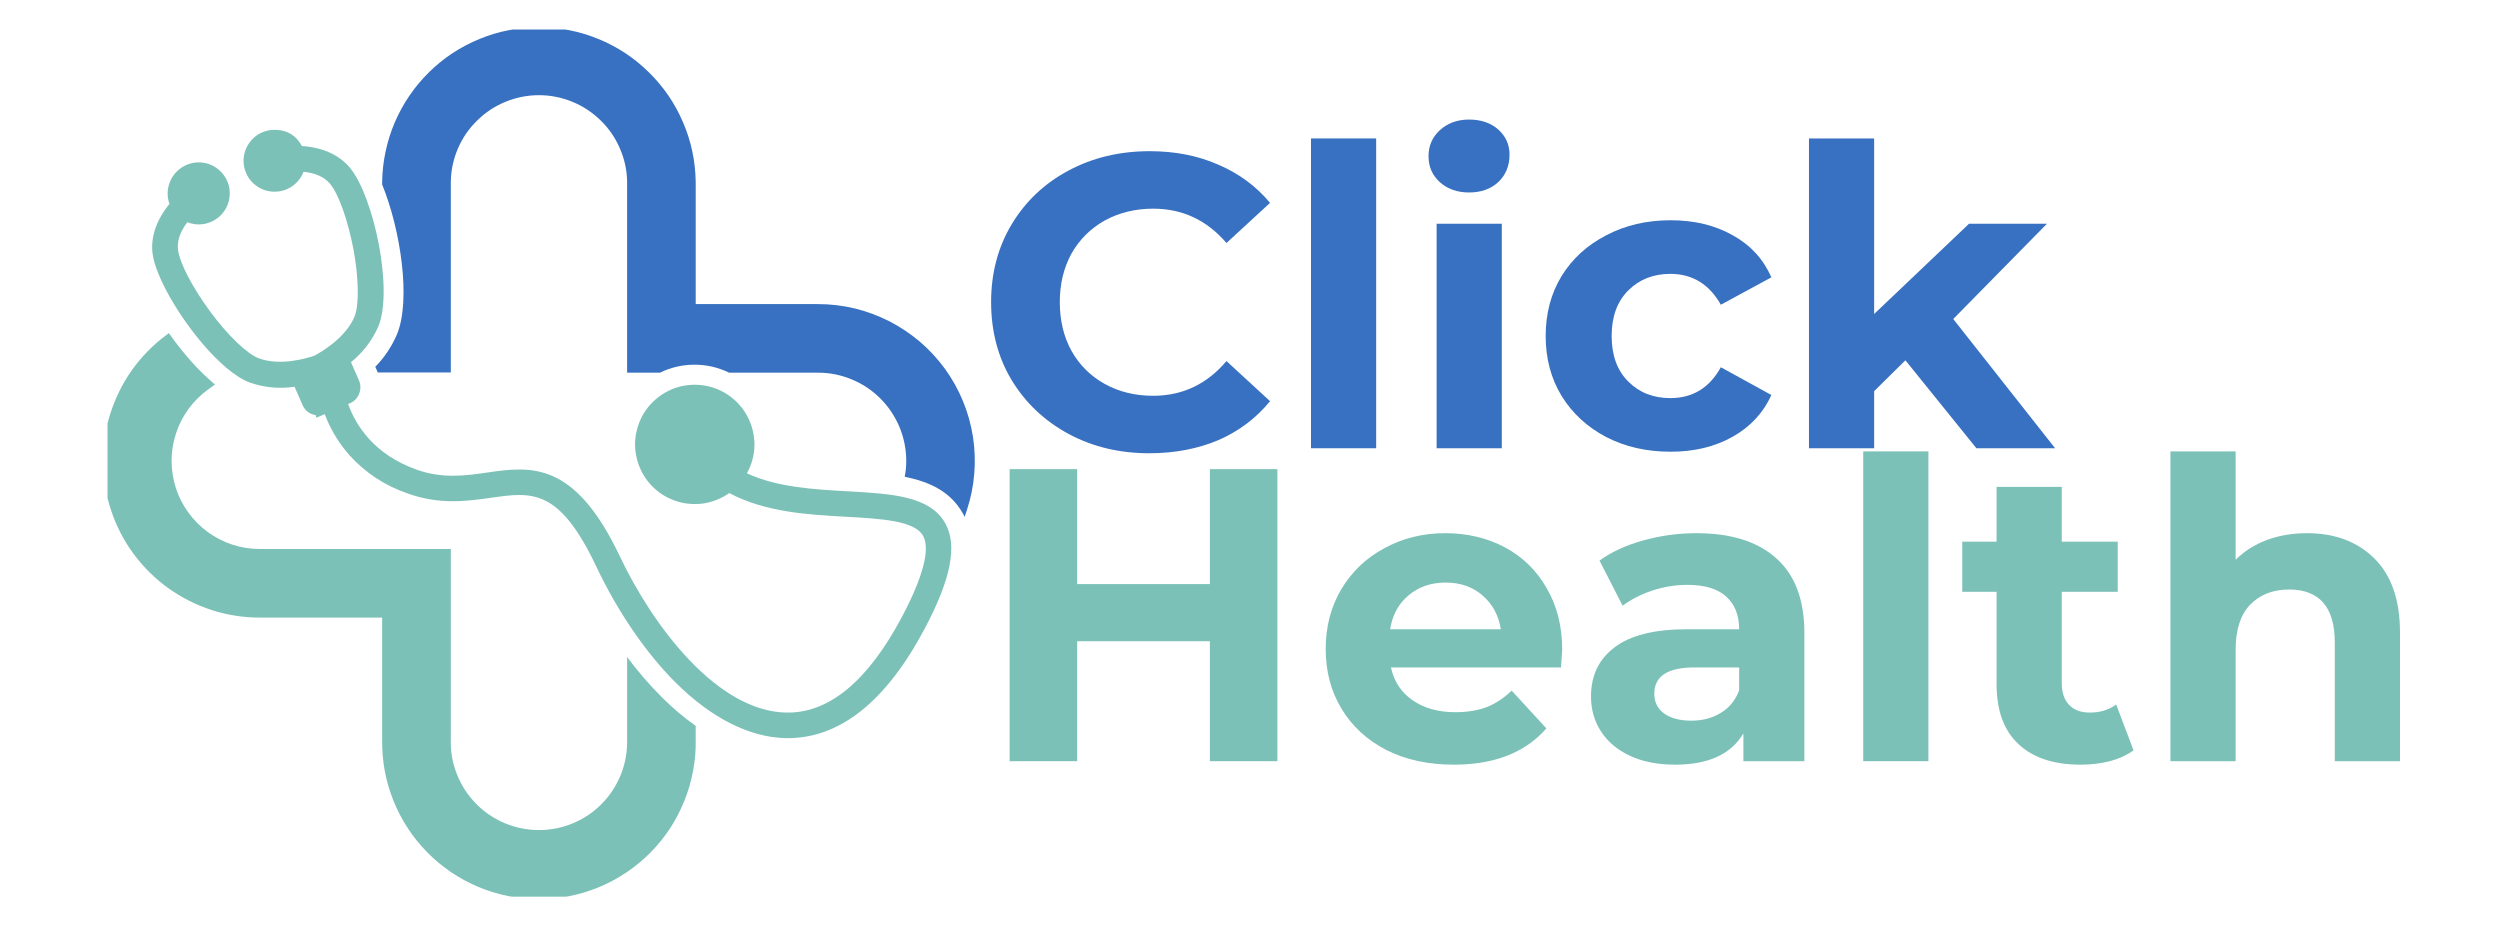 <svg xmlns="http://www.w3.org/2000/svg" xmlns:xlink="http://www.w3.org/1999/xlink" width="135" zoomAndPan="magnify" viewBox="0 0 101.25 38.25" height="51" preserveAspectRatio="xMidYMid meet" version="1.0"><defs><g/><clipPath id="ed01922828"><path d="M 4.355 13 L 29 13 L 29 36.316 L 4.355 36.316 Z M 4.355 13 " clip-rule="nonzero"/></clipPath><clipPath id="2c9adb1acf"><path d="M 15 1.195 L 39.48 1.195 L 39.48 21 L 15 21 Z M 15 1.195 " clip-rule="nonzero"/></clipPath></defs><g clip-path="url(#ed01922828)"><path fill="#7bc1b7" d="M 26.809 28.242 C 26.297 27.73 25.828 27.188 25.398 26.609 L 25.398 29.973 C 25.406 30.453 25.324 30.918 25.148 31.363 C 24.969 31.809 24.715 32.203 24.379 32.547 C 24.043 32.891 23.652 33.152 23.211 33.34 C 22.77 33.523 22.309 33.617 21.828 33.617 C 21.348 33.617 20.887 33.523 20.445 33.34 C 20 33.152 19.613 32.891 19.277 32.547 C 18.941 32.203 18.684 31.809 18.508 31.363 C 18.328 30.918 18.246 30.453 18.258 29.973 L 18.258 22.234 L 10.52 22.234 C 10.141 22.234 9.773 22.176 9.414 22.059 C 9.055 21.941 8.723 21.773 8.418 21.551 C 8.113 21.328 7.848 21.062 7.629 20.758 C 7.406 20.453 7.238 20.121 7.121 19.762 C 7.004 19.398 6.949 19.031 6.949 18.652 C 6.949 18.277 7.012 17.906 7.129 17.551 C 7.246 17.191 7.418 16.859 7.641 16.555 C 7.863 16.25 8.129 15.988 8.438 15.766 L 8.707 15.574 C 8.359 15.281 8.035 14.965 7.734 14.625 C 7.414 14.262 7.117 13.887 6.84 13.492 L 6.707 13.59 C 6.176 13.988 5.719 14.461 5.332 15.004 C 4.949 15.551 4.66 16.141 4.461 16.773 C 4.262 17.41 4.168 18.062 4.172 18.727 C 4.18 19.395 4.289 20.043 4.5 20.672 C 4.711 21.305 5.012 21.891 5.406 22.426 C 5.801 22.961 6.27 23.426 6.809 23.816 C 7.352 24.203 7.938 24.5 8.57 24.707 C 9.203 24.91 9.855 25.012 10.52 25.012 L 15.477 25.012 L 15.477 29.969 C 15.473 30.391 15.508 30.805 15.582 31.219 C 15.66 31.633 15.777 32.035 15.934 32.426 C 16.09 32.816 16.285 33.191 16.516 33.543 C 16.746 33.895 17.008 34.219 17.305 34.52 C 17.598 34.82 17.922 35.086 18.27 35.324 C 18.617 35.559 18.988 35.758 19.375 35.922 C 19.762 36.082 20.164 36.207 20.578 36.289 C 20.988 36.371 21.406 36.414 21.828 36.414 C 22.25 36.414 22.664 36.371 23.078 36.289 C 23.492 36.207 23.891 36.082 24.277 35.922 C 24.668 35.758 25.035 35.559 25.383 35.324 C 25.734 35.086 26.055 34.82 26.352 34.52 C 26.645 34.219 26.91 33.895 27.141 33.543 C 27.371 33.191 27.562 32.816 27.719 32.426 C 27.879 32.035 27.992 31.633 28.07 31.219 C 28.148 30.805 28.184 30.391 28.176 29.969 L 28.176 29.398 C 27.688 29.051 27.23 28.664 26.809 28.242 Z M 26.809 28.242 " fill-opacity="1" fill-rule="nonzero"/></g><g clip-path="url(#2c9adb1acf)"><path fill="#3871c1" d="M 16.078 13.539 C 15.867 14.031 15.574 14.473 15.199 14.855 L 15.293 15.066 L 15.293 15.086 L 18.258 15.086 L 18.258 7.355 C 18.266 6.891 18.363 6.441 18.547 6.012 C 18.734 5.582 18.992 5.203 19.328 4.879 C 19.66 4.551 20.043 4.297 20.477 4.121 C 20.91 3.945 21.359 3.855 21.828 3.855 C 22.293 3.855 22.746 3.945 23.176 4.121 C 23.609 4.297 23.992 4.551 24.328 4.879 C 24.66 5.203 24.922 5.582 25.105 6.012 C 25.293 6.441 25.391 6.891 25.398 7.355 L 25.398 15.094 L 26.727 15.094 C 27.168 14.879 27.637 14.77 28.129 14.77 C 28.621 14.77 29.086 14.879 29.531 15.094 L 33.133 15.094 C 33.605 15.094 34.059 15.184 34.496 15.367 C 34.934 15.547 35.32 15.805 35.656 16.141 C 35.988 16.473 36.246 16.859 36.43 17.297 C 36.609 17.734 36.703 18.191 36.703 18.664 C 36.703 18.879 36.684 19.098 36.641 19.309 C 37.648 19.512 38.496 19.906 38.992 20.789 C 39.02 20.836 39.043 20.883 39.066 20.938 L 39.16 20.656 C 39.316 20.18 39.418 19.691 39.457 19.188 C 39.5 18.688 39.48 18.191 39.406 17.695 C 39.328 17.199 39.195 16.719 39.004 16.254 C 38.812 15.789 38.57 15.352 38.277 14.945 C 37.98 14.539 37.645 14.172 37.262 13.844 C 36.879 13.52 36.465 13.242 36.02 13.012 C 35.57 12.785 35.105 12.609 34.617 12.492 C 34.129 12.375 33.633 12.316 33.129 12.316 L 28.176 12.316 L 28.176 7.355 C 28.168 6.945 28.125 6.535 28.039 6.133 C 27.953 5.727 27.828 5.336 27.664 4.957 C 27.504 4.578 27.305 4.215 27.074 3.875 C 26.84 3.535 26.578 3.219 26.281 2.93 C 25.988 2.641 25.668 2.379 25.324 2.152 C 24.98 1.926 24.617 1.734 24.234 1.578 C 23.852 1.422 23.461 1.301 23.055 1.223 C 22.648 1.145 22.238 1.102 21.828 1.102 C 21.414 1.102 21.004 1.145 20.602 1.223 C 20.195 1.301 19.801 1.422 19.418 1.578 C 19.039 1.734 18.676 1.926 18.328 2.152 C 17.984 2.379 17.664 2.641 17.371 2.93 C 17.078 3.219 16.812 3.535 16.582 3.875 C 16.348 4.215 16.152 4.578 15.988 4.957 C 15.828 5.336 15.703 5.727 15.617 6.133 C 15.531 6.535 15.484 6.945 15.477 7.355 L 15.477 7.473 C 16.223 9.293 16.652 12.148 16.078 13.539 Z M 16.078 13.539 " fill-opacity="1" fill-rule="nonzero"/></g><path fill="#7bc1b7" d="M 6.18 10.281 C 6.305 11.195 7.234 12.828 8.348 14.086 C 8.805 14.598 9.484 15.262 10.125 15.496 C 10.715 15.699 11.316 15.754 11.93 15.664 L 12.25 16.395 C 12.352 16.633 12.531 16.77 12.785 16.812 L 12.816 16.918 L 13.152 16.773 C 13.188 16.867 13.223 16.953 13.258 17.035 C 13.484 17.547 13.781 18.012 14.148 18.43 C 14.801 19.152 15.586 19.668 16.508 19.984 C 17.812 20.453 18.914 20.297 19.883 20.16 C 21.547 19.922 22.645 19.766 24.152 22.949 C 25.023 24.789 26.172 26.461 27.383 27.664 C 28.824 29.09 30.352 29.855 31.805 29.895 C 33.965 29.938 35.863 28.453 37.445 25.469 C 38.52 23.445 38.785 22.082 38.281 21.191 C 37.66 20.086 36.125 20 34.348 19.898 C 32.992 19.824 31.461 19.738 30.25 19.168 C 30.348 18.996 30.418 18.812 30.473 18.625 C 30.523 18.434 30.551 18.242 30.555 18.043 C 30.559 17.848 30.535 17.652 30.492 17.461 C 30.449 17.27 30.383 17.086 30.293 16.91 C 30.207 16.734 30.098 16.57 29.969 16.422 C 29.84 16.273 29.695 16.141 29.535 16.027 C 29.375 15.914 29.203 15.82 29.02 15.75 C 28.836 15.676 28.648 15.629 28.453 15.602 C 28.258 15.578 28.062 15.574 27.867 15.598 C 27.672 15.617 27.48 15.664 27.297 15.73 C 27.113 15.801 26.938 15.891 26.777 16 C 26.613 16.113 26.469 16.242 26.336 16.387 C 26.203 16.535 26.094 16.695 26 16.867 C 25.91 17.043 25.84 17.227 25.793 17.414 C 25.746 17.605 25.719 17.801 25.719 17.996 C 25.719 18.195 25.746 18.387 25.793 18.578 C 25.84 18.77 25.91 18.953 26 19.125 C 26.094 19.301 26.203 19.461 26.336 19.609 C 26.465 19.754 26.613 19.883 26.773 19.996 C 26.938 20.105 27.113 20.195 27.297 20.262 C 27.48 20.332 27.672 20.379 27.867 20.398 C 28.062 20.422 28.258 20.418 28.453 20.395 C 28.648 20.367 28.836 20.32 29.02 20.246 C 29.203 20.176 29.375 20.082 29.535 19.969 C 30.996 20.746 32.742 20.848 34.293 20.93 C 35.707 21.012 37.039 21.086 37.383 21.699 C 37.594 22.066 37.613 22.934 36.531 24.98 C 35.145 27.594 33.559 28.902 31.828 28.859 C 29.051 28.797 26.461 25.398 25.094 22.512 C 23.254 18.633 21.465 18.891 19.734 19.137 C 18.844 19.266 17.922 19.398 16.859 19.016 C 15.172 18.41 14.426 17.266 14.098 16.363 L 14.172 16.332 C 14.352 16.254 14.477 16.121 14.547 15.941 C 14.617 15.758 14.613 15.578 14.535 15.398 L 14.215 14.668 C 14.699 14.277 15.066 13.797 15.32 13.23 C 15.938 11.746 15.141 7.965 14.172 6.793 C 13.734 6.27 13.066 5.969 12.227 5.914 C 11.988 5.477 11.617 5.254 11.117 5.258 C 10.906 5.258 10.707 5.309 10.52 5.406 C 10.336 5.508 10.184 5.648 10.07 5.824 C 9.953 6 9.887 6.195 9.867 6.406 C 9.852 6.617 9.883 6.816 9.969 7.012 C 10.07 7.246 10.23 7.43 10.445 7.566 C 10.66 7.703 10.895 7.77 11.148 7.762 C 11.402 7.758 11.637 7.68 11.844 7.535 C 12.051 7.387 12.203 7.195 12.293 6.957 C 12.762 7.004 13.117 7.16 13.348 7.422 L 13.371 7.449 C 13.715 7.859 14.09 8.922 14.312 10.082 C 14.531 11.242 14.551 12.355 14.359 12.82 C 14.008 13.668 13.043 14.238 12.742 14.402 C 12.418 14.516 11.348 14.832 10.484 14.512 C 10.012 14.34 9.219 13.578 8.508 12.613 C 7.797 11.645 7.281 10.664 7.211 10.125 C 7.164 9.77 7.289 9.395 7.586 9 C 7.781 9.078 7.98 9.105 8.191 9.082 C 8.398 9.059 8.59 8.984 8.762 8.867 C 8.938 8.746 9.07 8.594 9.168 8.406 C 9.262 8.223 9.309 8.023 9.305 7.812 C 9.305 7.602 9.25 7.406 9.148 7.223 C 9.047 7.039 8.906 6.891 8.73 6.777 C 8.555 6.66 8.359 6.598 8.152 6.578 C 7.941 6.562 7.742 6.598 7.547 6.68 C 7.402 6.746 7.273 6.832 7.16 6.945 C 7.047 7.059 6.957 7.188 6.895 7.336 C 6.832 7.48 6.797 7.633 6.789 7.793 C 6.785 7.953 6.809 8.109 6.863 8.258 C 6.328 8.914 6.094 9.609 6.18 10.281 Z M 6.18 10.281 " fill-opacity="1" fill-rule="nonzero"/><g fill="#3871c1" fill-opacity="1"><g transform="translate(39.484, 18.154)"><g><path d="M 7.062 0.203 C 5.863 0.203 4.773 -0.055 3.797 -0.578 C 2.816 -1.109 2.047 -1.836 1.484 -2.766 C 0.93 -3.691 0.656 -4.742 0.656 -5.922 C 0.656 -7.086 0.93 -8.133 1.484 -9.062 C 2.047 -10 2.816 -10.727 3.797 -11.25 C 4.773 -11.77 5.867 -12.031 7.078 -12.031 C 8.109 -12.031 9.035 -11.848 9.859 -11.484 C 10.691 -11.129 11.391 -10.613 11.953 -9.938 L 10.188 -8.312 C 9.395 -9.238 8.406 -9.703 7.219 -9.703 C 6.488 -9.703 5.832 -9.539 5.25 -9.219 C 4.676 -8.895 4.227 -8.445 3.906 -7.875 C 3.594 -7.301 3.438 -6.648 3.438 -5.922 C 3.438 -5.18 3.594 -4.523 3.906 -3.953 C 4.227 -3.379 4.676 -2.93 5.25 -2.609 C 5.832 -2.285 6.488 -2.125 7.219 -2.125 C 8.406 -2.125 9.395 -2.594 10.188 -3.531 L 11.953 -1.906 C 11.391 -1.219 10.691 -0.691 9.859 -0.328 C 9.023 0.023 8.094 0.203 7.062 0.203 Z M 7.062 0.203 "/></g></g></g><g fill="#3871c1" fill-opacity="1"><g transform="translate(51.876, 18.154)"><g><path d="M 1.219 -12.547 L 3.859 -12.547 L 3.859 0 L 1.219 0 Z M 1.219 -12.547 "/></g></g></g><g fill="#3871c1" fill-opacity="1"><g transform="translate(56.964, 18.154)"><g><path d="M 1.219 -9.094 L 3.859 -9.094 L 3.859 0 L 1.219 0 Z M 2.531 -10.359 C 2.051 -10.359 1.656 -10.5 1.344 -10.781 C 1.039 -11.062 0.891 -11.41 0.891 -11.828 C 0.891 -12.242 1.039 -12.594 1.344 -12.875 C 1.656 -13.164 2.051 -13.312 2.531 -13.312 C 3.02 -13.312 3.414 -13.176 3.719 -12.906 C 4.02 -12.633 4.172 -12.297 4.172 -11.891 C 4.172 -11.441 4.02 -11.07 3.719 -10.781 C 3.414 -10.5 3.02 -10.359 2.531 -10.359 Z M 2.531 -10.359 "/></g></g></g><g fill="#3871c1" fill-opacity="1"><g transform="translate(62.053, 18.154)"><g><path d="M 5.609 0.141 C 4.641 0.141 3.77 -0.055 3 -0.453 C 2.227 -0.859 1.625 -1.414 1.188 -2.125 C 0.758 -2.832 0.547 -3.641 0.547 -4.547 C 0.547 -5.453 0.758 -6.258 1.188 -6.969 C 1.625 -7.676 2.227 -8.227 3 -8.625 C 3.77 -9.031 4.641 -9.234 5.609 -9.234 C 6.566 -9.234 7.406 -9.031 8.125 -8.625 C 8.844 -8.227 9.363 -7.66 9.688 -6.922 L 7.641 -5.812 C 7.172 -6.645 6.488 -7.062 5.594 -7.062 C 4.906 -7.062 4.336 -6.836 3.891 -6.391 C 3.441 -5.941 3.219 -5.328 3.219 -4.547 C 3.219 -3.766 3.441 -3.148 3.891 -2.703 C 4.336 -2.254 4.906 -2.031 5.594 -2.031 C 6.5 -2.031 7.18 -2.445 7.641 -3.281 L 9.688 -2.156 C 9.363 -1.438 8.844 -0.875 8.125 -0.469 C 7.406 -0.062 6.566 0.141 5.609 0.141 Z M 5.609 0.141 "/></g></g></g><g fill="#3871c1" fill-opacity="1"><g transform="translate(72.044, 18.154)"><g><path d="M 5.125 -3.562 L 3.859 -2.312 L 3.859 0 L 1.219 0 L 1.219 -12.547 L 3.859 -12.547 L 3.859 -5.438 L 7.703 -9.094 L 10.859 -9.094 L 7.062 -5.234 L 11.188 0 L 8 0 Z M 5.125 -3.562 "/></g></g></g><g fill="#7bc1b7" fill-opacity="1"><g transform="translate(39.484, 30.828)"><g><path d="M 12.25 -11.828 L 12.25 0 L 9.516 0 L 9.516 -4.859 L 4.141 -4.859 L 4.141 0 L 1.406 0 L 1.406 -11.828 L 4.141 -11.828 L 4.141 -7.172 L 9.516 -7.172 L 9.516 -11.828 Z M 12.25 -11.828 "/></g></g></g><g fill="#7bc1b7" fill-opacity="1"><g transform="translate(53.144, 30.828)"><g><path d="M 10.125 -4.516 C 10.125 -4.484 10.109 -4.242 10.078 -3.797 L 3.188 -3.797 C 3.312 -3.234 3.602 -2.789 4.062 -2.469 C 4.531 -2.145 5.109 -1.984 5.797 -1.984 C 6.273 -1.984 6.695 -2.051 7.062 -2.188 C 7.426 -2.332 7.766 -2.555 8.078 -2.859 L 9.484 -1.328 C 8.629 -0.348 7.379 0.141 5.734 0.141 C 4.703 0.141 3.789 -0.055 3 -0.453 C 2.219 -0.859 1.613 -1.414 1.188 -2.125 C 0.758 -2.832 0.547 -3.641 0.547 -4.547 C 0.547 -5.441 0.754 -6.242 1.172 -6.953 C 1.598 -7.672 2.18 -8.227 2.922 -8.625 C 3.66 -9.031 4.484 -9.234 5.391 -9.234 C 6.285 -9.234 7.094 -9.039 7.812 -8.656 C 8.531 -8.27 9.094 -7.719 9.5 -7 C 9.914 -6.289 10.125 -5.461 10.125 -4.516 Z M 5.406 -7.234 C 4.812 -7.234 4.312 -7.062 3.906 -6.719 C 3.5 -6.383 3.25 -5.926 3.156 -5.344 L 7.641 -5.344 C 7.547 -5.914 7.297 -6.375 6.891 -6.719 C 6.492 -7.062 6 -7.234 5.406 -7.234 Z M 5.406 -7.234 "/></g></g></g><g fill="#7bc1b7" fill-opacity="1"><g transform="translate(63.811, 30.828)"><g><path d="M 4.891 -9.234 C 6.297 -9.234 7.375 -8.895 8.125 -8.219 C 8.883 -7.551 9.266 -6.539 9.266 -5.188 L 9.266 0 L 6.797 0 L 6.797 -1.125 C 6.297 -0.281 5.375 0.141 4.031 0.141 C 3.32 0.141 2.711 0.02 2.203 -0.219 C 1.691 -0.457 1.301 -0.785 1.031 -1.203 C 0.758 -1.617 0.625 -2.094 0.625 -2.625 C 0.625 -3.469 0.941 -4.129 1.578 -4.609 C 2.211 -5.098 3.195 -5.344 4.531 -5.344 L 6.625 -5.344 C 6.625 -5.914 6.445 -6.359 6.094 -6.672 C 5.75 -6.984 5.227 -7.141 4.531 -7.141 C 4.039 -7.141 3.562 -7.062 3.094 -6.906 C 2.633 -6.75 2.238 -6.547 1.906 -6.297 L 0.969 -8.125 C 1.457 -8.477 2.047 -8.75 2.734 -8.938 C 3.43 -9.133 4.148 -9.234 4.891 -9.234 Z M 4.688 -1.641 C 5.133 -1.641 5.531 -1.742 5.875 -1.953 C 6.227 -2.16 6.477 -2.469 6.625 -2.875 L 6.625 -3.797 L 4.812 -3.797 C 3.727 -3.797 3.188 -3.441 3.188 -2.734 C 3.188 -2.398 3.316 -2.133 3.578 -1.938 C 3.848 -1.738 4.219 -1.641 4.688 -1.641 Z M 4.688 -1.641 "/></g></g></g><g fill="#7bc1b7" fill-opacity="1"><g transform="translate(74.242, 30.828)"><g><path d="M 1.219 -12.547 L 3.859 -12.547 L 3.859 0 L 1.219 0 Z M 1.219 -12.547 "/></g></g></g><g fill="#7bc1b7" fill-opacity="1"><g transform="translate(79.33, 30.828)"><g><path d="M 7.078 -0.438 C 6.816 -0.25 6.5 -0.102 6.125 0 C 5.75 0.094 5.352 0.141 4.938 0.141 C 3.852 0.141 3.016 -0.133 2.422 -0.688 C 1.828 -1.238 1.531 -2.051 1.531 -3.125 L 1.531 -6.859 L 0.141 -6.859 L 0.141 -8.891 L 1.531 -8.891 L 1.531 -11.109 L 4.172 -11.109 L 4.172 -8.891 L 6.438 -8.891 L 6.438 -6.859 L 4.172 -6.859 L 4.172 -3.156 C 4.172 -2.781 4.27 -2.488 4.469 -2.281 C 4.664 -2.07 4.945 -1.969 5.312 -1.969 C 5.727 -1.969 6.082 -2.078 6.375 -2.297 Z M 7.078 -0.438 "/></g></g></g><g fill="#7bc1b7" fill-opacity="1"><g transform="translate(86.684, 30.828)"><g><path d="M 6.75 -9.234 C 7.875 -9.234 8.781 -8.895 9.469 -8.219 C 10.164 -7.539 10.516 -6.535 10.516 -5.203 L 10.516 0 L 7.875 0 L 7.875 -4.797 C 7.875 -5.523 7.719 -6.066 7.406 -6.422 C 7.094 -6.773 6.633 -6.953 6.031 -6.953 C 5.363 -6.953 4.832 -6.742 4.438 -6.328 C 4.051 -5.922 3.859 -5.312 3.859 -4.5 L 3.859 0 L 1.219 0 L 1.219 -12.547 L 3.859 -12.547 L 3.859 -8.156 C 4.203 -8.5 4.617 -8.766 5.109 -8.953 C 5.609 -9.141 6.156 -9.234 6.75 -9.234 Z M 6.75 -9.234 "/></g></g></g></svg>